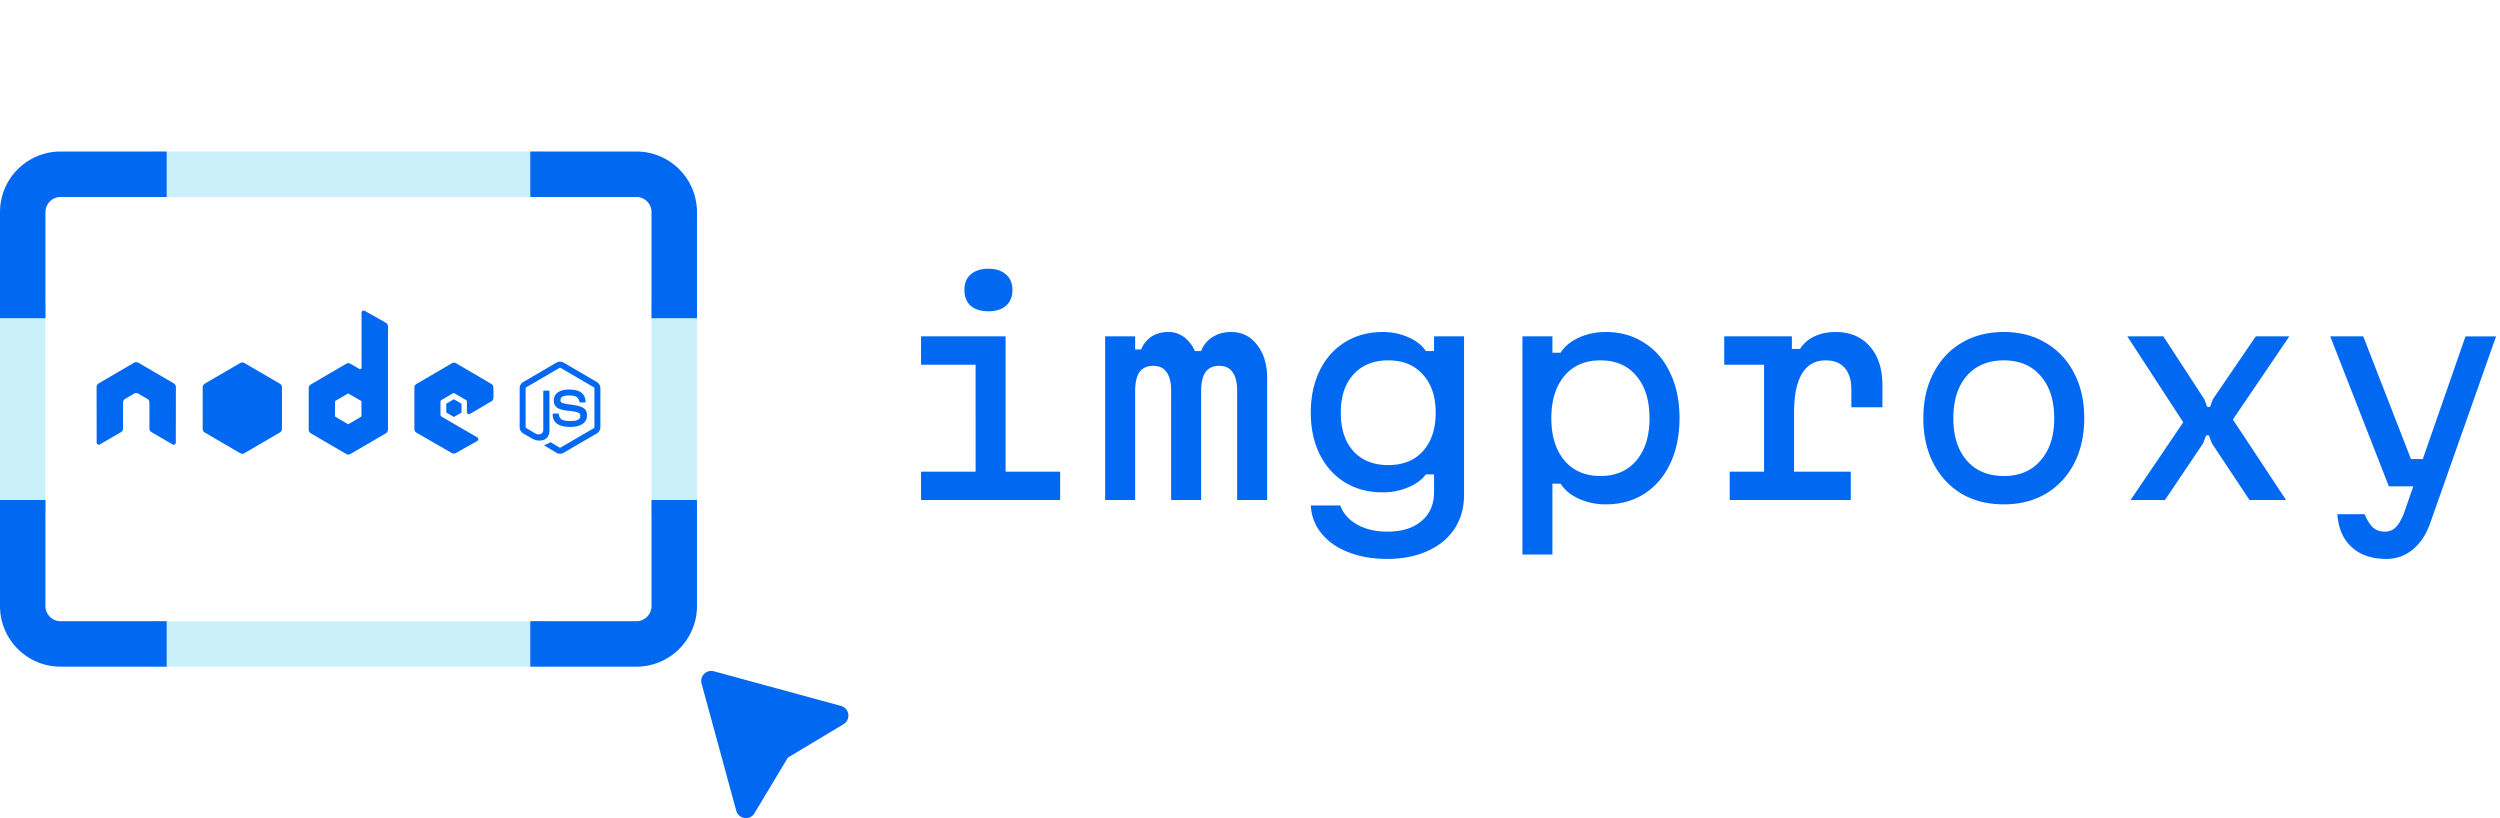 <svg xmlns="http://www.w3.org/2000/svg" width="330" height="108" fill="none">
  <path fill="#97E3F8" fill-opacity=".5" d="M72 20H20v6h52v-6Zm0 62H20v6h52v-6ZM0 40h6v28H0V40Zm92 0h-6v28h6V40Z"/>
  <path fill="#0068F1" d="M8 20h14v6H8a2 2 0 0 0-2 2v14H0V28a8 8 0 0 1 8-8Zm62 0v6h14a2 2 0 0 1 2 2v14h6V28a8 8 0 0 0-8-8H70Zm14 62H70v6h14a8 8 0 0 0 8-8V66h-6v14a2 2 0 0 1-2 2ZM6 80V66H0v14a8 8 0 0 0 8 8h14v-6H8a2 2 0 0 1-2-2Zm86.608 10.229 4.578 16.787c.306 1.121 1.807 1.328 2.405.332L104 100l7.348-4.409c.996-.598.789-2.099-.332-2.405l-16.787-4.578a1.32 1.32 0 0 0-1.621 1.62ZM73.924 47.743a.913.913 0 0 0-.459.114l-4.409 2.576a.943.943 0 0 0-.459.815v5.143c0 .334.174.648.459.814l1.151.673c.56.279.766.274 1.02.274.829 0 1.302-.508 1.302-1.392v-5.076c0-.072-.061-.124-.131-.124h-.552c-.071 0-.131.052-.131.123v5.077c0 .392-.404.786-1.058.455l-1.198-.71c-.043-.024-.075-.065-.075-.114v-5.143a.15.15 0 0 1 .075-.123l4.4-2.567a.128.128 0 0 1 .13 0l4.4 2.567a.152.152 0 0 1 .075.123v5.143c0 .049-.025.1-.066.123l-4.409 2.567a.134.134 0 0 1-.13 0l-1.133-.682a.117.117 0 0 0-.113 0 2.9 2.9 0 0 1-.665.303c-.072.025-.181.065.038.19l1.479.88c.14.081.298.124.459.123a.896.896 0 0 0 .458-.123l4.41-2.567a.944.944 0 0 0 .458-.814v-5.143a.943.943 0 0 0-.459-.814l-4.409-2.577a.91.91 0 0 0-.458-.114Z"/>
  <path fill="#0068F1" d="M75.103 51.418c-1.255 0-2.003.541-2.003 1.44 0 .975.742 1.243 1.947 1.364 1.442.143 1.554.357 1.554.644 0 .498-.392.71-1.32.71-1.165 0-1.421-.294-1.507-.88-.01-.063-.058-.114-.122-.114h-.57a.135.135 0 0 0-.132.132c0 .751.404 1.639 2.331 1.639 1.395 0 2.2-.554 2.2-1.525 0-.962-.65-1.22-2.003-1.402-1.368-.183-1.498-.272-1.498-.596 0-.268.11-.626 1.123-.626.905 0 1.24.198 1.376.815a.128.128 0 0 0 .122.104h.571c.035 0 .07-.022.094-.047.023-.027.04-.058.037-.095-.088-1.063-.789-1.563-2.2-1.563ZM48.003 41a.28.28 0 0 0-.28.284v7.246a.192.192 0 0 1-.29.17l-1.17-.682a.556.556 0 0 0-.563 0l-4.67 2.728a.583.583 0 0 0-.281.502v5.455c0 .204.106.39.28.493l4.671 2.727a.554.554 0 0 0 .562 0l4.671-2.727a.564.564 0 0 0 .281-.493v-13.6a.583.583 0 0 0-.29-.502l-2.78-1.573a.269.269 0 0 0-.14-.028Zm-30.048 6.81a.522.522 0 0 0-.253.066l-4.671 2.728a.564.564 0 0 0-.281.492l.01 7.322a.28.28 0 0 0 .14.246.27.27 0 0 0 .28 0l2.771-1.61a.58.58 0 0 0 .29-.493v-3.419c0-.204.107-.391.282-.492l1.179-.692a.549.549 0 0 1 .28-.076c.097 0 .196.025.282.076l1.179.692a.562.562 0 0 1 .28.492v3.42a.58.58 0 0 0 .291.492l2.77 1.61a.27.27 0 0 0 .282 0 .284.284 0 0 0 .14-.246l.01-7.322a.57.57 0 0 0-.281-.492l-4.671-2.728a.518.518 0 0 0-.253-.066h-.056Zm41.974.066a.555.555 0 0 0-.28.076l-4.672 2.728a.563.563 0 0 0-.28.492v5.456c0 .205.113.39.29.492l4.633 2.671a.56.56 0 0 0 .553.01l2.808-1.582a.282.282 0 0 0 .01-.492l-4.7-2.729a.307.307 0 0 1-.15-.255v-1.705c0-.102.063-.196.15-.246l1.46-.853a.278.278 0 0 1 .281 0l1.46.853a.282.282 0 0 1 .14.246v1.345a.285.285 0 0 0 .141.246.276.276 0 0 0 .28 0l2.8-1.648a.566.566 0 0 0 .28-.492v-1.317a.57.57 0 0 0-.28-.492l-4.643-2.728a.551.551 0 0 0-.281-.076ZM45.962 51.95c.025 0 .053.006.075.019l1.601.937a.147.147 0 0 1 .075.123v1.876c0 .05-.031.097-.075.123l-1.6.937a.14.14 0 0 1-.141 0l-1.6-.937a.147.147 0 0 1-.076-.123v-1.876a.15.15 0 0 1 .075-.123l1.601-.937a.123.123 0 0 1 .066-.02Z"/>
  <path fill="#0068F1" d="M31.987 47.848a.554.554 0 0 0-.281.075l-4.671 2.719a.583.583 0 0 0-.281.502v5.455c0 .204.106.39.28.493l4.672 2.727a.554.554 0 0 0 .562 0l4.67-2.727a.563.563 0 0 0 .281-.493v-5.455c0-.204-.106-.4-.28-.502l-4.671-2.719a.554.554 0 0 0-.281-.075Zm27.933 4.868c-.019 0-.04 0-.056.01l-.899.53a.11.11 0 0 0-.056.094v1.042c0 .04.022.075.056.095l.899.521c.033.02.07.02.103 0l.898-.521a.11.11 0 0 0 .056-.095V53.35a.112.112 0 0 0-.056-.094l-.898-.53c-.017-.01-.029-.01-.047-.01ZM311.948 44.4l6.3 16.2h2.628l-1.188 3.6h-4.356l-7.74-19.8h4.356Zm8.82 24.696c-.528 1.488-1.296 2.64-2.304 3.456a5.34 5.34 0 0 1-3.456 1.224c-1.92 0-3.444-.516-4.572-1.548-1.128-1.008-1.764-2.46-1.908-4.356h3.6c.36.84.732 1.428 1.116 1.764.408.36.924.54 1.548.54.576 0 1.044-.18 1.404-.54.384-.36.744-.948 1.08-1.764l8.172-23.472h4.032l-8.712 24.696Zm-32.58-13.356-7.38-11.34h4.752l5.4 8.28.396 1.044h.36l.396-1.044 5.652-8.28h4.428l-7.452 10.98L301.76 66h-4.824l-4.968-7.488-.396-1.044h-.36l-.396 1.044-5.04 7.488h-4.536l6.948-10.26ZM264.5 66.576c-2.112 0-3.972-.468-5.58-1.404-1.584-.96-2.82-2.292-3.708-3.996-.888-1.728-1.332-3.72-1.332-5.976s.444-4.236 1.332-5.94c.888-1.728 2.124-3.06 3.708-3.996 1.608-.96 3.468-1.44 5.58-1.44s3.96.48 5.544 1.44c1.608.936 2.856 2.268 3.744 3.996.888 1.704 1.332 3.684 1.332 5.94 0 2.256-.444 4.248-1.332 5.976-.888 1.704-2.136 3.036-3.744 3.996-1.584.936-3.432 1.404-5.544 1.404Zm0-3.744c2.064 0 3.684-.684 4.86-2.052 1.2-1.368 1.8-3.228 1.8-5.58s-.6-4.212-1.8-5.58c-1.176-1.368-2.796-2.052-4.86-2.052-2.064 0-3.696.684-4.896 2.052-1.176 1.368-1.764 3.228-1.764 5.58s.588 4.212 1.764 5.58c1.2 1.368 2.832 2.052 4.896 2.052ZM236.528 44.4v1.656h1.08c.456-.72 1.092-1.272 1.908-1.656.816-.384 1.74-.576 2.772-.576 1.92 0 3.432.636 4.536 1.908 1.104 1.248 1.656 2.964 1.656 5.148v2.88h-4.104v-2.304c0-1.272-.288-2.232-.864-2.88-.576-.672-1.416-1.008-2.52-1.008-1.392 0-2.436.588-3.132 1.764-.696 1.152-1.044 2.868-1.044 5.148v7.776h7.488V66H228.32v-3.744h4.536V48.144H227.6V44.4h8.928Zm-35.568 0h3.96v2.16H206c.504-.816 1.296-1.476 2.376-1.98 1.104-.504 2.304-.756 3.6-.756 1.92 0 3.612.48 5.076 1.44 1.488.936 2.628 2.268 3.42 3.996.816 1.704 1.224 3.684 1.224 5.94 0 2.256-.408 4.248-1.224 5.976-.792 1.704-1.932 3.036-3.42 3.996-1.464.936-3.156 1.404-5.076 1.404-1.296 0-2.496-.252-3.6-.756-1.08-.504-1.872-1.164-2.376-1.98h-1.08v9.36h-3.96V44.4Zm10.296 18.432c2.016 0 3.6-.684 4.752-2.052 1.152-1.368 1.728-3.228 1.728-5.58s-.576-4.212-1.728-5.58c-1.152-1.368-2.736-2.052-4.752-2.052-2.016 0-3.6.684-4.752 2.052-1.152 1.368-1.728 3.228-1.728 5.58s.576 4.212 1.728 5.58c1.152 1.368 2.736 2.052 4.752 2.052Zm-18 2.448c0 1.704-.408 3.192-1.224 4.464-.816 1.272-1.992 2.256-3.528 2.952-1.536.72-3.336 1.08-5.4 1.08-1.92 0-3.636-.3-5.148-.9-1.488-.576-2.664-1.404-3.528-2.484-.864-1.056-1.332-2.28-1.404-3.672h3.888c.408 1.08 1.152 1.92 2.232 2.52 1.104.624 2.424.936 3.96.936 1.944 0 3.456-.468 4.536-1.404 1.104-.912 1.656-2.196 1.656-3.852v-2.304h-1.08c-.528.72-1.32 1.296-2.376 1.728a8.49 8.49 0 0 1-3.312.648c-1.872 0-3.528-.432-4.968-1.296-1.44-.888-2.556-2.124-3.348-3.708-.792-1.584-1.188-3.42-1.188-5.508 0-2.112.396-3.972 1.188-5.58.792-1.608 1.908-2.856 3.348-3.744 1.44-.888 3.096-1.332 4.968-1.332 1.2 0 2.316.228 3.348.684 1.056.456 1.836 1.068 2.34 1.836h1.08V44.4h3.96v20.88Zm-16.272-10.8c0 2.136.552 3.828 1.656 5.076 1.128 1.224 2.664 1.836 4.608 1.836 1.944 0 3.468-.612 4.572-1.836 1.128-1.248 1.692-2.94 1.692-5.076 0-2.136-.564-3.816-1.692-5.04-1.104-1.248-2.628-1.872-4.572-1.872s-3.48.624-4.608 1.872c-1.104 1.224-1.656 2.904-1.656 5.04ZM149.84 44.4v1.728h2.844l-2.34 1.44c.072-1.152.456-2.064 1.152-2.736.696-.672 1.608-1.008 2.736-1.008 1.032 0 1.908.396 2.628 1.188.72.768 1.164 1.788 1.332 3.06l-2.34-1.728h4.608l-2.16 1.224c.072-1.128.492-2.028 1.26-2.7.792-.696 1.776-1.044 2.952-1.044 1.416 0 2.556.564 3.42 1.692.888 1.128 1.332 2.604 1.332 4.428V66h-3.96V51.6c0-1.104-.204-1.932-.612-2.484-.384-.552-.972-.828-1.764-.828s-1.392.276-1.8.828c-.384.552-.576 1.38-.576 2.484V66h-3.96V51.6c0-1.104-.204-1.932-.612-2.484-.384-.552-.972-.828-1.764-.828s-1.392.276-1.8.828c-.384.552-.576 1.38-.576 2.484V66h-3.96V44.4h3.96Zm-17.1 0v17.856h7.2V66h-18.36v-3.744h7.2V48.144h-7.2V44.4h11.16Zm-2.268-3.312c-.984 0-1.764-.24-2.34-.72-.552-.504-.828-1.2-.828-2.088 0-.888.276-1.572.828-2.052.576-.504 1.356-.756 2.34-.756.984 0 1.752.252 2.304.756.576.48.864 1.164.864 2.052 0 .888-.288 1.584-.864 2.088-.552.48-1.32.72-2.304.72Z"/>
</svg>
